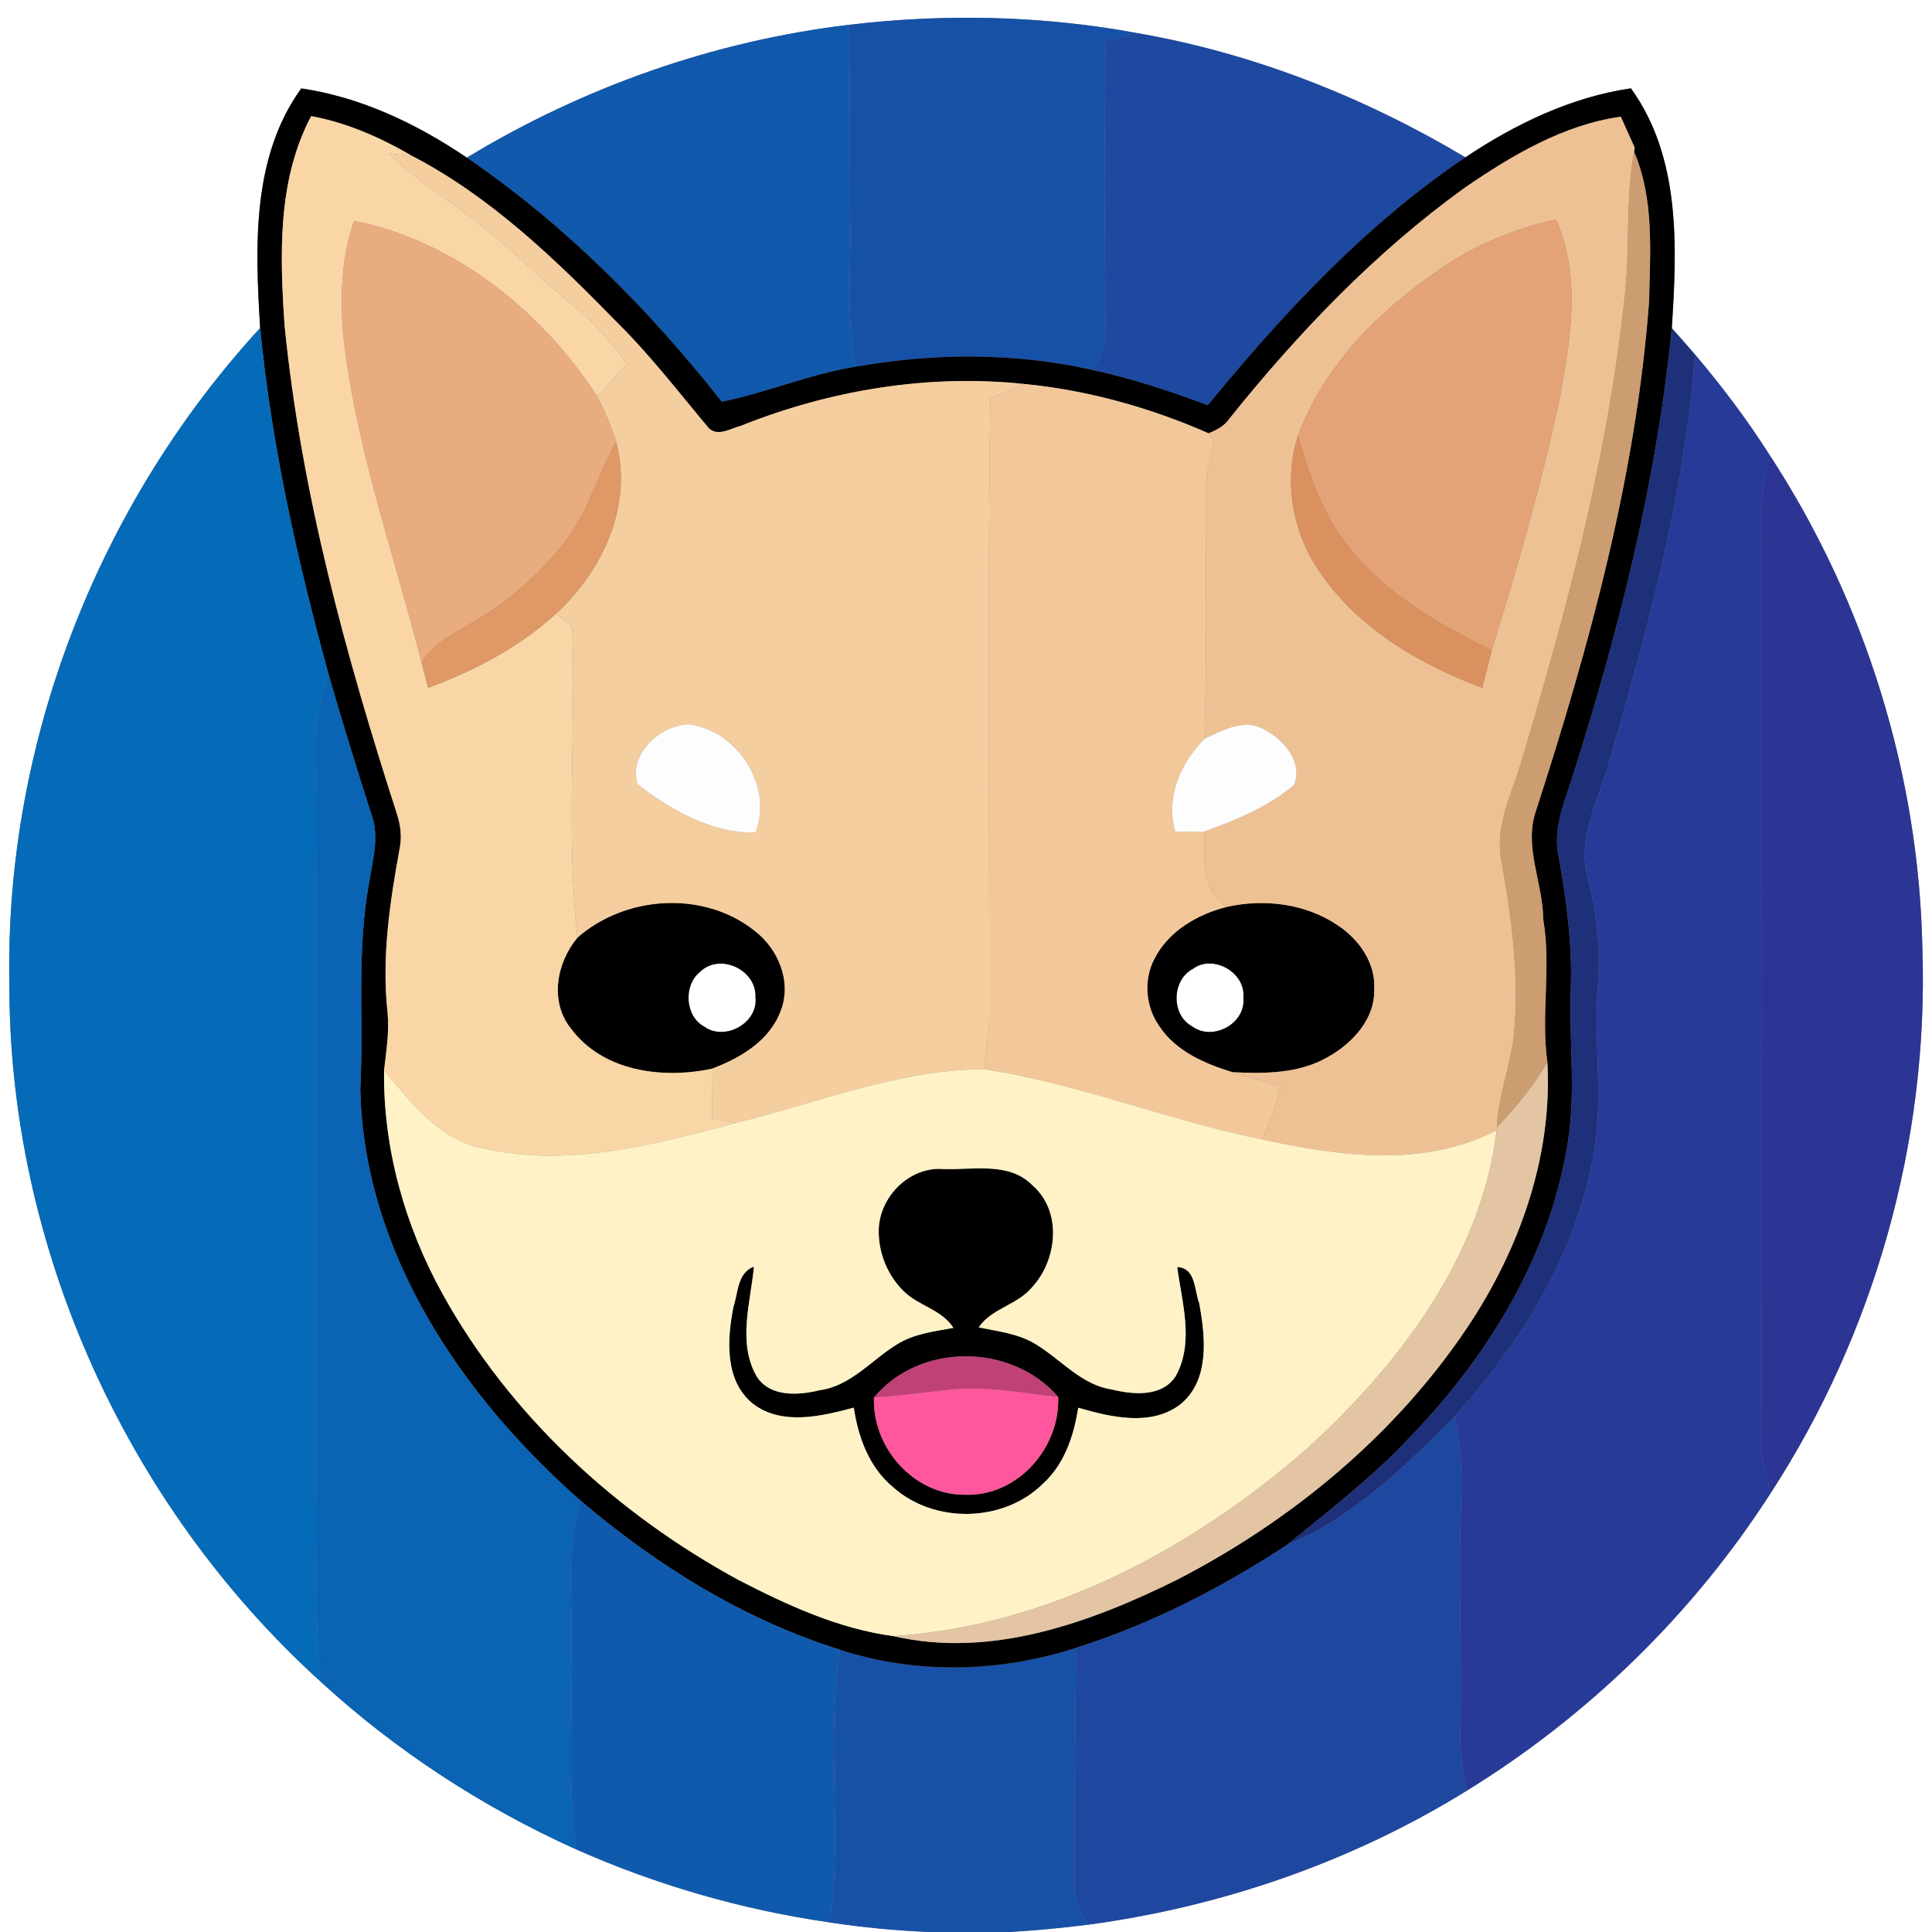 <?xml version="1.0" encoding="UTF-8" ?>
<!DOCTYPE svg PUBLIC "-//W3C//DTD SVG 1.1//EN" "http://www.w3.org/Graphics/SVG/1.1/DTD/svg11.dtd">
<svg width="250pt" height="250pt" viewBox="0 0 250 250" version="1.1" xmlns="http://www.w3.org/2000/svg">
<rect x="0" y="0" width="250" height="250" fill="#808080" stroke="none"/>
<g id="#ffffffff">
<path fill="#ffffff" opacity="1.00" d=" M 0.00 0.00 L 250.00 0.00 L 250.00 250.00 L 130.66 250.00 C 134.06 249.80 137.45 249.48 140.83 249.05 C 158.08 246.73 174.89 240.93 189.71 231.77 C 205.51 222.06 219.15 208.77 229.16 193.15 C 242.60 172.46 249.55 147.64 248.76 122.98 C 248.36 100.34 241.38 77.86 229.01 58.91 C 226.10 54.34 222.84 50.00 219.33 45.87 C 218.34 44.72 217.34 43.59 216.33 42.46 C 217.01 31.98 217.51 20.38 211.04 11.43 C 203.28 12.57 196.09 16.04 189.62 20.36 C 176.58 12.59 162.23 6.91 147.25 4.30 C 134.94 2.01 122.27 1.73 109.85 3.21 C 92.38 5.29 75.44 11.28 60.41 20.40 C 53.96 16.03 46.74 12.58 38.98 11.44 C 32.53 20.39 33.03 31.97 33.66 42.44 C 12.73 65.22 0.67 96.04 1.21 127.03 C 1.07 161.10 16.25 194.71 41.44 217.56 C 51.20 226.53 62.45 233.86 74.53 239.30 C 84.98 243.94 96.06 247.13 107.37 248.76 C 111.64 249.42 115.95 249.82 120.27 250.00 L 0.00 250.00 L 0.00 0.00 Z" />
<path fill="#ffffff" opacity="1.00" d=" M 90.53 125.81 C 93.10 123.22 97.91 125.47 97.76 129.03 C 98.14 132.38 93.79 134.78 91.12 132.84 C 88.65 131.52 88.42 127.53 90.53 125.81 Z" />
<path fill="#ffffff" opacity="1.00" d=" M 154.36 125.37 C 156.94 123.43 161.19 125.82 160.89 129.05 C 161.28 132.45 156.91 134.80 154.24 132.80 C 151.51 131.31 151.62 126.80 154.36 125.37 Z" />
</g>
<g id="#1751a7ff">
<path fill="#1751a7" opacity="1.00" d=" M 109.85 3.21 C 122.27 1.73 134.94 2.01 147.25 4.30 C 145.85 4.61 144.46 4.94 143.08 5.28 C 142.88 17.86 142.92 30.45 143.07 43.03 C 143.24 44.86 142.23 46.39 141.30 47.86 C 131.31 45.61 120.86 45.67 110.80 47.44 C 109.42 41.38 110.13 35.17 110.03 29.03 C 109.92 20.42 110.05 11.81 109.85 3.21 Z" />
<path fill="#1751a7" opacity="1.00" d=" M 108.71 213.48 C 118.59 216.70 129.38 216.42 139.24 213.23 C 139.15 223.49 138.99 233.75 139.06 244.01 C 138.91 245.89 139.91 247.51 140.83 249.05 C 137.45 249.48 134.06 249.80 130.66 250.00 L 120.27 250.00 C 115.95 249.82 111.64 249.42 107.37 248.76 C 109.08 237.06 106.83 225.16 108.71 213.48 Z" />
</g>
<g id="#1159acff">
<path fill="#1159ac" opacity="1.00" d=" M 60.41 20.40 C 75.44 11.28 92.38 5.29 109.85 3.21 C 110.05 11.81 109.92 20.42 110.03 29.03 C 110.13 35.17 109.42 41.38 110.80 47.44 C 104.85 48.39 99.28 50.79 93.40 51.99 C 83.95 40.00 73.05 29.03 60.41 20.40 Z" />
</g>
<g id="#1d49a1ff">
<path fill="#1d49a1" opacity="1.00" d=" M 143.08 5.28 C 144.46 4.94 145.85 4.61 147.25 4.30 C 162.23 6.91 176.58 12.59 189.62 20.36 C 176.75 29.04 166.08 40.50 156.29 52.44 C 151.40 50.60 146.41 48.97 141.30 47.86 C 142.23 46.39 143.24 44.86 143.07 43.03 C 142.92 30.45 142.88 17.86 143.08 5.28 Z" />
</g>
<g id="#000000ff">
<path fill="#000000" opacity="1.00" d=" M 33.66 42.44 C 33.03 31.97 32.53 20.39 38.98 11.44 C 46.74 12.58 53.96 16.03 60.41 20.40 C 73.05 29.03 83.95 40.00 93.40 51.99 C 99.28 50.79 104.85 48.39 110.80 47.44 C 120.86 45.67 131.31 45.61 141.30 47.86 C 146.41 48.97 151.40 50.60 156.29 52.44 C 166.08 40.50 176.75 29.04 189.62 20.36 C 196.09 16.04 203.28 12.57 211.04 11.43 C 217.51 20.38 217.01 31.98 216.33 42.46 C 214.41 62.01 209.60 81.16 203.69 99.86 C 202.62 103.46 200.81 107.13 201.72 110.96 C 202.72 116.59 203.47 122.28 203.26 128.01 C 203.00 135.02 204.06 142.10 202.66 149.04 C 200.10 163.48 191.93 176.36 181.75 186.69 C 177.09 191.57 171.71 195.65 166.52 199.92 C 158.04 205.49 148.93 210.17 139.24 213.23 C 129.38 216.42 118.59 216.70 108.71 213.48 C 96.30 209.60 85.04 202.62 75.18 194.23 C 59.79 180.73 47.06 162.04 46.62 140.95 C 47.09 132.03 46.10 123.02 47.77 114.19 C 48.18 111.39 49.08 108.48 48.15 105.68 C 46.21 99.61 44.31 93.52 42.55 87.39 C 38.51 72.65 35.13 57.68 33.66 42.44 M 40.26 15.03 C 35.88 23.32 36.21 32.99 36.82 42.07 C 38.97 63.73 44.74 84.83 51.41 105.47 C 51.84 106.86 52.01 108.33 51.72 109.77 C 50.44 116.76 49.37 123.91 50.15 131.03 C 50.39 133.52 49.98 136.00 49.70 138.48 C 49.56 148.59 52.39 158.62 57.27 167.44 C 66.00 183.20 79.79 195.86 95.53 204.43 C 101.85 207.70 108.49 210.76 115.60 211.71 C 128.25 214.65 141.17 209.95 152.41 204.37 C 167.20 196.71 180.49 185.73 189.82 171.85 C 196.58 161.77 200.90 149.71 200.23 137.45 C 199.36 131.30 200.76 125.10 199.69 118.95 C 199.67 114.25 197.14 109.57 198.75 104.93 C 205.69 83.50 211.71 61.54 213.39 39.00 C 213.53 32.54 214.06 25.72 211.45 19.64 L 211.53 19.10 C 210.92 17.77 210.33 16.43 209.73 15.10 C 202.27 16.15 195.61 20.13 189.50 24.32 C 177.94 32.66 168.00 43.06 159.11 54.14 C 158.46 55.12 157.44 55.64 156.39 56.07 C 148.82 52.74 140.70 50.47 132.46 49.68 C 120.06 48.38 107.44 50.48 95.89 55.09 C 94.60 55.42 92.92 56.54 91.73 55.42 C 87.91 50.87 84.29 46.14 80.07 41.94 C 72.04 33.72 63.58 25.50 53.31 20.17 C 49.26 17.81 44.89 15.87 40.26 15.03 Z" />
<path fill="#000000" opacity="1.00" d=" M 74.73 121.32 C 80.96 115.85 91.05 115.21 97.62 120.42 C 100.71 122.77 102.50 127.06 101.02 130.82 C 99.58 134.70 95.78 136.92 92.10 138.30 C 85.70 139.65 78.00 138.66 73.86 133.07 C 71.08 129.58 72.02 124.55 74.73 121.32 M 90.53 125.81 C 88.42 127.53 88.65 131.52 91.12 132.84 C 93.79 134.78 98.14 132.38 97.76 129.03 C 97.91 125.47 93.10 123.22 90.53 125.81 Z" />
<path fill="#000000" opacity="1.00" d=" M 149.36 124.12 C 151.18 120.48 154.97 118.29 158.80 117.34 C 163.67 116.26 169.05 116.94 173.20 119.80 C 175.89 121.61 178.02 124.63 177.82 127.99 C 177.96 131.88 174.97 135.04 171.77 136.81 C 168.05 138.94 163.63 138.95 159.47 138.74 C 155.89 137.64 152.16 136.03 150.02 132.80 C 148.25 130.31 147.94 126.84 149.36 124.12 M 154.36 125.37 C 151.62 126.80 151.51 131.31 154.24 132.80 C 156.91 134.80 161.28 132.45 160.89 129.05 C 161.19 125.82 156.94 123.43 154.36 125.37 Z" />
<path fill="#000000" opacity="1.00" d=" M 113.71 159.06 C 113.84 154.83 117.69 150.96 122.00 151.27 C 125.88 151.42 130.58 150.28 133.61 153.39 C 137.48 156.75 136.82 163.05 133.54 166.58 C 131.66 168.86 128.34 169.28 126.64 171.76 C 129.17 172.29 131.84 172.57 134.07 173.97 C 137.32 175.94 139.94 179.23 143.90 179.80 C 146.66 180.49 150.42 180.80 152.16 178.03 C 154.55 173.65 152.94 168.58 152.33 163.95 C 154.75 164.07 154.53 166.91 155.17 168.61 C 155.98 172.98 156.59 178.59 152.72 181.74 C 148.90 184.63 143.74 183.37 139.52 182.16 C 138.96 185.76 137.76 189.43 134.99 191.96 C 129.89 197.05 120.87 197.22 115.53 192.41 C 112.47 189.87 111.05 185.98 110.48 182.15 C 106.33 183.25 101.25 184.51 97.49 181.69 C 93.72 178.72 94.07 173.28 94.92 169.06 C 95.53 167.26 95.40 164.68 97.56 163.90 C 97.13 168.55 95.41 173.69 97.89 178.07 C 99.60 180.82 103.33 180.57 106.08 179.89 C 110.10 179.34 112.74 176.01 116.01 174.00 C 118.21 172.59 120.85 172.29 123.37 171.83 C 121.88 169.46 118.87 168.99 116.96 167.10 C 114.82 165.03 113.62 162.02 113.71 159.06 M 113.09 180.84 C 112.86 187.39 118.33 193.55 125.00 193.42 C 131.72 193.59 137.18 187.34 136.93 180.77 C 130.92 173.78 119.00 173.70 113.09 180.84 Z" />
</g>
<g id="#fad6a7ff">
<path fill="#fad6a7" opacity="1.00" d=" M 40.26 15.03 C 44.89 15.87 49.26 17.81 53.31 20.17 C 52.55 20.09 51.03 19.92 50.27 19.84 C 54.00 23.49 58.53 26.12 62.55 29.40 C 66.68 32.64 70.30 36.46 74.40 39.74 C 77.04 41.82 79.19 44.42 81.13 47.15 C 79.84 48.52 78.55 49.89 77.26 51.26 C 70.09 40.26 58.90 31.19 45.82 28.57 C 43.89 34.16 43.94 40.16 44.73 45.96 C 46.62 59.55 51.21 72.55 54.57 85.81 C 54.77 86.61 55.19 88.21 55.40 89.01 C 61.41 86.77 67.22 83.75 71.98 79.38 C 72.49 79.81 73.53 80.66 74.05 81.09 C 74.55 94.49 73.22 107.97 74.73 121.32 C 72.02 124.55 71.08 129.58 73.86 133.07 C 78.00 138.66 85.70 139.65 92.10 138.30 C 92.11 140.44 92.13 142.59 92.13 144.73 C 92.91 144.88 94.48 145.17 95.26 145.31 C 84.64 148.13 73.37 151.14 62.40 148.57 C 56.76 147.41 53.17 142.64 49.70 138.48 C 49.98 136.00 50.39 133.52 50.15 131.03 C 49.37 123.91 50.44 116.76 51.72 109.77 C 52.01 108.33 51.84 106.86 51.41 105.47 C 44.74 84.83 38.97 63.73 36.82 42.07 C 36.21 32.99 35.88 23.32 40.26 15.03 Z" />
</g>
<g id="#eec194ff">
<path fill="#eec194" opacity="1.00" d=" M 189.50 24.32 C 195.61 20.13 202.27 16.15 209.73 15.10 C 210.33 16.43 210.92 17.77 211.53 19.10 L 211.45 19.64 C 210.29 26.03 210.99 32.56 210.17 38.98 C 208.00 59.08 202.81 78.71 197.01 98.03 C 195.78 102.47 193.29 106.89 194.33 111.64 C 195.60 118.69 196.53 125.87 195.98 133.04 C 195.67 137.41 193.90 141.53 193.69 145.92 L 193.66 146.26 C 184.24 151.15 173.29 149.61 163.34 147.44 C 164.32 145.19 165.09 142.86 165.73 140.50 C 163.63 139.96 161.53 139.40 159.47 138.74 C 163.63 138.95 168.05 138.94 171.77 136.81 C 174.97 135.04 177.96 131.88 177.82 127.99 C 178.02 124.63 175.89 121.61 173.20 119.80 C 169.05 116.94 163.67 116.26 158.80 117.34 C 155.29 115.27 155.92 111.08 155.83 107.60 C 159.92 106.12 164.11 104.42 167.44 101.57 C 168.66 98.65 166.10 95.70 163.65 94.42 C 161.06 92.89 158.24 94.49 155.86 95.59 C 156.16 85.38 156.07 75.16 155.99 64.95 C 155.93 62.29 156.41 59.66 157.10 57.10 C 156.93 56.84 156.57 56.33 156.39 56.07 C 157.44 55.64 158.46 55.12 159.11 54.14 C 168.00 43.06 177.94 32.66 189.50 24.32 M 186.61 34.63 C 178.65 39.98 171.33 47.21 167.96 56.35 C 166.03 62.31 167.26 69.00 170.82 74.09 C 175.77 81.35 183.72 85.99 191.81 89.01 C 192.22 87.38 192.63 85.75 193.04 84.12 C 196.44 73.22 199.58 62.22 201.93 51.04 C 203.29 43.61 204.57 35.55 201.33 28.40 C 196.09 29.55 191.05 31.60 186.61 34.63 Z" />
</g>
<g id="#f5cea0ff">
<path fill="#f5cea0" opacity="1.00" d=" M 50.27 19.84 C 51.03 19.92 52.55 20.09 53.31 20.17 C 63.58 25.50 72.04 33.72 80.07 41.94 C 84.29 46.14 87.91 50.87 91.73 55.42 C 92.92 56.54 94.60 55.42 95.89 55.09 C 107.44 50.48 120.06 48.38 132.46 49.68 C 131.01 50.28 129.57 50.95 128.14 51.61 C 127.77 78.41 128.04 105.23 128.00 132.04 C 127.89 134.15 127.59 136.25 127.28 138.35 C 116.24 138.43 105.84 142.68 95.26 145.31 C 94.48 145.17 92.91 144.88 92.13 144.73 C 92.13 142.59 92.11 140.44 92.10 138.30 C 95.78 136.92 99.58 134.70 101.02 130.82 C 102.50 127.06 100.71 122.77 97.62 120.42 C 91.05 115.21 80.96 115.85 74.73 121.32 C 73.22 107.97 74.55 94.49 74.05 81.09 C 73.53 80.66 72.49 79.81 71.98 79.38 C 78.00 73.85 81.93 65.38 79.73 57.15 C 79.08 55.12 78.25 53.15 77.26 51.26 C 78.55 49.89 79.84 48.52 81.13 47.15 C 79.19 44.42 77.04 41.82 74.40 39.74 C 70.30 36.46 66.68 32.64 62.55 29.40 C 58.53 26.12 54.00 23.49 50.27 19.84 M 82.52 101.50 C 86.85 104.83 92.11 107.84 97.75 107.73 C 100.11 101.70 95.35 94.45 89.06 93.72 C 85.40 93.84 81.23 97.68 82.52 101.50 Z" />
</g>
<g id="#cc9d71ff">
<path fill="#cc9d71" opacity="1.00" d=" M 211.45 19.64 C 214.06 25.72 213.53 32.54 213.39 39.00 C 211.71 61.54 205.69 83.50 198.75 104.93 C 197.14 109.57 199.67 114.25 199.69 118.95 C 200.76 125.10 199.36 131.30 200.23 137.45 C 198.45 140.56 196.14 143.32 193.69 145.92 C 193.90 141.53 195.67 137.41 195.98 133.04 C 196.53 125.87 195.60 118.69 194.33 111.64 C 193.29 106.89 195.78 102.47 197.01 98.03 C 202.81 78.71 208.00 59.08 210.17 38.98 C 210.99 32.56 210.29 26.03 211.45 19.64 Z" />
</g>
<g id="#e9ac7eff">
<path fill="#e9ac7e" opacity="1.00" d=" M 45.82 28.57 C 58.90 31.19 70.09 40.26 77.26 51.26 C 78.25 53.15 79.08 55.12 79.73 57.15 C 77.26 61.59 75.98 66.69 72.68 70.65 C 69.54 74.52 65.73 77.86 61.42 80.38 C 58.94 81.91 56.02 83.11 54.57 85.81 C 51.21 72.55 46.62 59.55 44.73 45.96 C 43.94 40.16 43.89 34.16 45.82 28.57 Z" />
</g>
<g id="#e4a376ff">
<path fill="#e4a376" opacity="1.00" d=" M 186.61 34.63 C 191.05 31.60 196.09 29.55 201.33 28.40 C 204.57 35.55 203.29 43.61 201.93 51.04 C 199.58 62.22 196.44 73.22 193.04 84.12 C 184.66 80.12 176.13 74.90 171.69 66.41 C 170.04 63.22 168.93 59.79 167.96 56.35 C 171.33 47.21 178.65 39.98 186.61 34.63 Z" />
</g>
<g id="#056bb8ff">
<path fill="#056bb8" opacity="1.00" d=" M 33.66 42.44 C 35.13 57.68 38.51 72.65 42.55 87.39 C 40.22 92.64 41.02 98.45 41.01 104.01 C 40.91 133.02 41.06 162.03 40.94 191.05 C 41.17 199.88 40.65 208.74 41.44 217.56 C 16.25 194.71 1.07 161.10 1.21 127.03 C 0.67 96.04 12.73 65.22 33.66 42.44 Z" />
</g>
<g id="#1e307aff">
<path fill="#1e307a" opacity="1.00" d=" M 216.33 42.46 C 217.34 43.59 218.34 44.72 219.33 45.87 C 218.04 63.78 213.27 81.21 208.29 98.39 C 207.00 103.36 203.97 108.34 205.47 113.61 C 206.72 118.28 207.10 123.12 206.75 127.93 C 206.16 135.61 207.74 143.41 205.87 150.98 C 203.41 163.23 196.55 174.06 188.28 183.23 C 181.87 189.72 175.07 196.41 166.52 199.92 C 171.71 195.65 177.09 191.57 181.75 186.69 C 191.93 176.36 200.10 163.48 202.66 149.04 C 204.06 142.10 203.00 135.02 203.26 128.01 C 203.47 122.28 202.72 116.59 201.72 110.96 C 200.81 107.13 202.62 103.46 203.69 99.86 C 209.60 81.16 214.41 62.01 216.33 42.46 Z" />
</g>
<g id="#283a98ff">
<path fill="#283a98" opacity="1.00" d=" M 219.33 45.87 C 222.84 50.00 226.10 54.34 229.01 58.91 C 227.83 62.81 227.84 66.90 227.98 70.93 C 227.99 109.63 228.03 148.34 227.93 187.04 C 227.96 189.13 228.59 191.15 229.16 193.15 C 219.15 208.77 205.51 222.06 189.71 231.77 C 189.25 229.20 188.90 226.60 188.96 223.99 C 189.20 214.34 188.69 204.69 189.04 195.04 C 189.23 191.09 189.06 187.12 188.28 183.23 C 196.55 174.06 203.41 163.23 205.87 150.98 C 207.74 143.41 206.16 135.61 206.75 127.93 C 207.10 123.12 206.72 118.28 205.47 113.61 C 203.97 108.34 207.00 103.36 208.29 98.39 C 213.27 81.21 218.04 63.78 219.33 45.87 Z" />
</g>
<g id="#f2c89aff">
<path fill="#f2c89a" opacity="1.00" d=" M 132.46 49.68 C 140.70 50.47 148.82 52.74 156.39 56.07 C 156.57 56.33 156.93 56.84 157.10 57.10 C 156.41 59.66 155.93 62.29 155.99 64.95 C 156.07 75.16 156.16 85.38 155.86 95.59 C 152.75 98.79 150.82 103.13 152.07 107.61 C 153.32 107.63 154.57 107.62 155.83 107.60 C 155.92 111.08 155.29 115.27 158.80 117.34 C 154.97 118.29 151.18 120.48 149.36 124.12 C 147.94 126.84 148.25 130.31 150.02 132.80 C 152.16 136.03 155.89 137.64 159.47 138.74 C 161.53 139.40 163.63 139.96 165.73 140.50 C 165.09 142.86 164.32 145.19 163.34 147.44 C 151.17 145.00 139.58 140.20 127.28 138.35 C 127.59 136.25 127.89 134.15 128.00 132.04 C 128.04 105.23 127.77 78.41 128.14 51.61 C 129.57 50.95 131.01 50.28 132.46 49.68 Z" />
</g>
<g id="#db905fff">
<path fill="#db905f" opacity="1.00" d=" M 170.82 74.09 C 167.26 69.00 166.03 62.31 167.96 56.35 C 168.93 59.79 170.04 63.22 171.69 66.41 C 176.13 74.90 184.66 80.12 193.04 84.12 C 192.63 85.75 192.22 87.38 191.81 89.01 C 183.72 85.99 175.77 81.35 170.82 74.09 Z" />
</g>
<g id="#df9866ff">
<path fill="#df9866" opacity="1.00" d=" M 72.68 70.65 C 75.98 66.69 77.26 61.59 79.73 57.15 C 81.93 65.38 78.00 73.85 71.98 79.38 C 67.22 83.75 61.41 86.77 55.40 89.01 C 55.19 88.21 54.77 86.61 54.57 85.81 C 56.02 83.11 58.94 81.91 61.42 80.38 C 65.73 77.86 69.54 74.52 72.68 70.65 Z" />
</g>
<g id="#2c3494ff">
<path fill="#2c3494" opacity="1.00" d=" M 227.98 70.93 C 227.84 66.90 227.83 62.81 229.01 58.91 C 241.38 77.86 248.36 100.34 248.76 122.98 C 249.55 147.64 242.60 172.46 229.16 193.15 C 228.59 191.15 227.96 189.13 227.93 187.04 C 228.03 148.34 227.99 109.63 227.98 70.93 Z" />
</g>
<g id="#0a63b3ff">
<path fill="#0a63b3" opacity="1.00" d=" M 42.55 87.39 C 44.31 93.52 46.21 99.61 48.15 105.68 C 49.08 108.48 48.18 111.39 47.77 114.19 C 46.10 123.02 47.09 132.03 46.62 140.95 C 47.06 162.04 59.79 180.73 75.18 194.23 C 73.09 200.28 74.14 206.73 73.95 212.99 C 74.15 221.76 73.40 230.57 74.53 239.30 C 62.45 233.86 51.20 226.53 41.44 217.56 C 40.65 208.74 41.17 199.88 40.94 191.05 C 41.06 162.03 40.91 133.02 41.01 104.01 C 41.02 98.45 40.22 92.64 42.55 87.39 Z" />
</g>
<g id="#fdfdfdff">
<path fill="#fdfdfd" opacity="1.00" d=" M 82.52 101.50 C 81.23 97.68 85.40 93.84 89.06 93.72 C 95.35 94.45 100.11 101.70 97.75 107.73 C 92.11 107.84 86.85 104.83 82.52 101.50 Z" />
<path fill="#fdfdfd" opacity="1.00" d=" M 155.86 95.59 C 158.24 94.49 161.06 92.89 163.65 94.42 C 166.10 95.70 168.66 98.65 167.44 101.57 C 164.11 104.42 159.92 106.12 155.83 107.60 C 154.57 107.62 153.32 107.63 152.07 107.61 C 150.82 103.13 152.75 98.79 155.86 95.59 Z" />
</g>
<g id="#fff2c7ff">
<path fill="#fff2c7" opacity="1.00" d=" M 95.26 145.31 C 105.84 142.68 116.24 138.43 127.28 138.35 C 139.58 140.20 151.17 145.00 163.34 147.44 C 173.29 149.61 184.24 151.15 193.66 146.26 C 191.72 162.61 181.08 176.53 169.25 187.34 C 154.32 200.42 135.70 210.42 115.60 211.71 C 108.49 210.76 101.85 207.70 95.53 204.43 C 79.79 195.86 66.00 183.20 57.27 167.44 C 52.39 158.62 49.56 148.59 49.70 138.48 C 53.17 142.64 56.76 147.41 62.40 148.57 C 73.37 151.14 84.64 148.13 95.26 145.31 M 113.71 159.06 C 113.62 162.02 114.82 165.03 116.96 167.10 C 118.87 168.99 121.88 169.46 123.37 171.83 C 120.85 172.29 118.21 172.59 116.01 174.00 C 112.74 176.01 110.10 179.34 106.08 179.89 C 103.33 180.57 99.60 180.82 97.89 178.07 C 95.41 173.69 97.13 168.55 97.56 163.90 C 95.40 164.68 95.53 167.26 94.92 169.06 C 94.07 173.28 93.72 178.72 97.49 181.69 C 101.25 184.51 106.33 183.25 110.48 182.15 C 111.05 185.98 112.47 189.87 115.53 192.41 C 120.87 197.22 129.89 197.05 134.99 191.96 C 137.76 189.43 138.96 185.76 139.52 182.16 C 143.74 183.37 148.90 184.63 152.72 181.74 C 156.59 178.59 155.98 172.98 155.17 168.61 C 154.53 166.91 154.75 164.07 152.33 163.95 C 152.94 168.58 154.55 173.65 152.16 178.03 C 150.42 180.80 146.66 180.49 143.90 179.80 C 139.94 179.23 137.32 175.94 134.07 173.97 C 131.84 172.57 129.17 172.29 126.64 171.76 C 128.34 169.28 131.66 168.86 133.54 166.58 C 136.82 163.05 137.48 156.75 133.61 153.39 C 130.58 150.28 125.88 151.42 122.00 151.27 C 117.69 150.96 113.84 154.83 113.71 159.06 Z" />
</g>
<g id="#e3c5a4ff">
<path fill="#e3c5a4" opacity="1.00" d=" M 193.69 145.92 C 196.14 143.32 198.45 140.56 200.23 137.45 C 200.90 149.71 196.58 161.77 189.82 171.85 C 180.49 185.73 167.20 196.71 152.41 204.37 C 141.17 209.95 128.25 214.65 115.60 211.71 C 135.70 210.42 154.32 200.42 169.25 187.34 C 181.08 176.53 191.72 162.61 193.66 146.26 L 193.69 145.92 Z" />
</g>
<g id="#bf4176ff">
<path fill="#bf4176" opacity="1.00" d=" M 113.09 180.84 C 119.00 173.70 130.92 173.78 136.93 180.77 C 132.31 180.27 127.67 179.33 123.01 179.82 C 119.70 180.15 116.41 180.62 113.09 180.84 Z" />
</g>
<g id="#ff579dff">
<path fill="#ff579d" opacity="1.00" d=" M 113.09 180.84 C 116.41 180.62 119.70 180.15 123.01 179.82 C 127.67 179.33 132.31 180.27 136.93 180.77 C 137.18 187.34 131.72 193.59 125.00 193.42 C 118.33 193.55 112.86 187.39 113.09 180.84 Z" />
</g>
<g id="#1e47a0ff">
<path fill="#1e47a0" opacity="1.00" d=" M 166.52 199.92 C 175.07 196.41 181.87 189.72 188.28 183.23 C 189.06 187.12 189.23 191.09 189.04 195.04 C 188.69 204.69 189.20 214.34 188.96 223.99 C 188.90 226.60 189.25 229.20 189.71 231.77 C 174.89 240.93 158.08 246.73 140.83 249.05 C 139.91 247.51 138.91 245.89 139.06 244.01 C 138.99 233.75 139.15 223.49 139.24 213.23 C 148.93 210.17 158.04 205.49 166.52 199.92 Z" />
</g>
<g id="#105aadff">
<path fill="#105aad" opacity="1.00" d=" M 75.18 194.23 C 85.04 202.62 96.30 209.60 108.71 213.48 C 106.83 225.16 109.08 237.06 107.37 248.76 C 96.06 247.13 84.98 243.94 74.53 239.30 C 73.40 230.57 74.15 221.76 73.95 212.99 C 74.14 206.73 73.09 200.28 75.18 194.23 Z" />
</g>
</svg>
